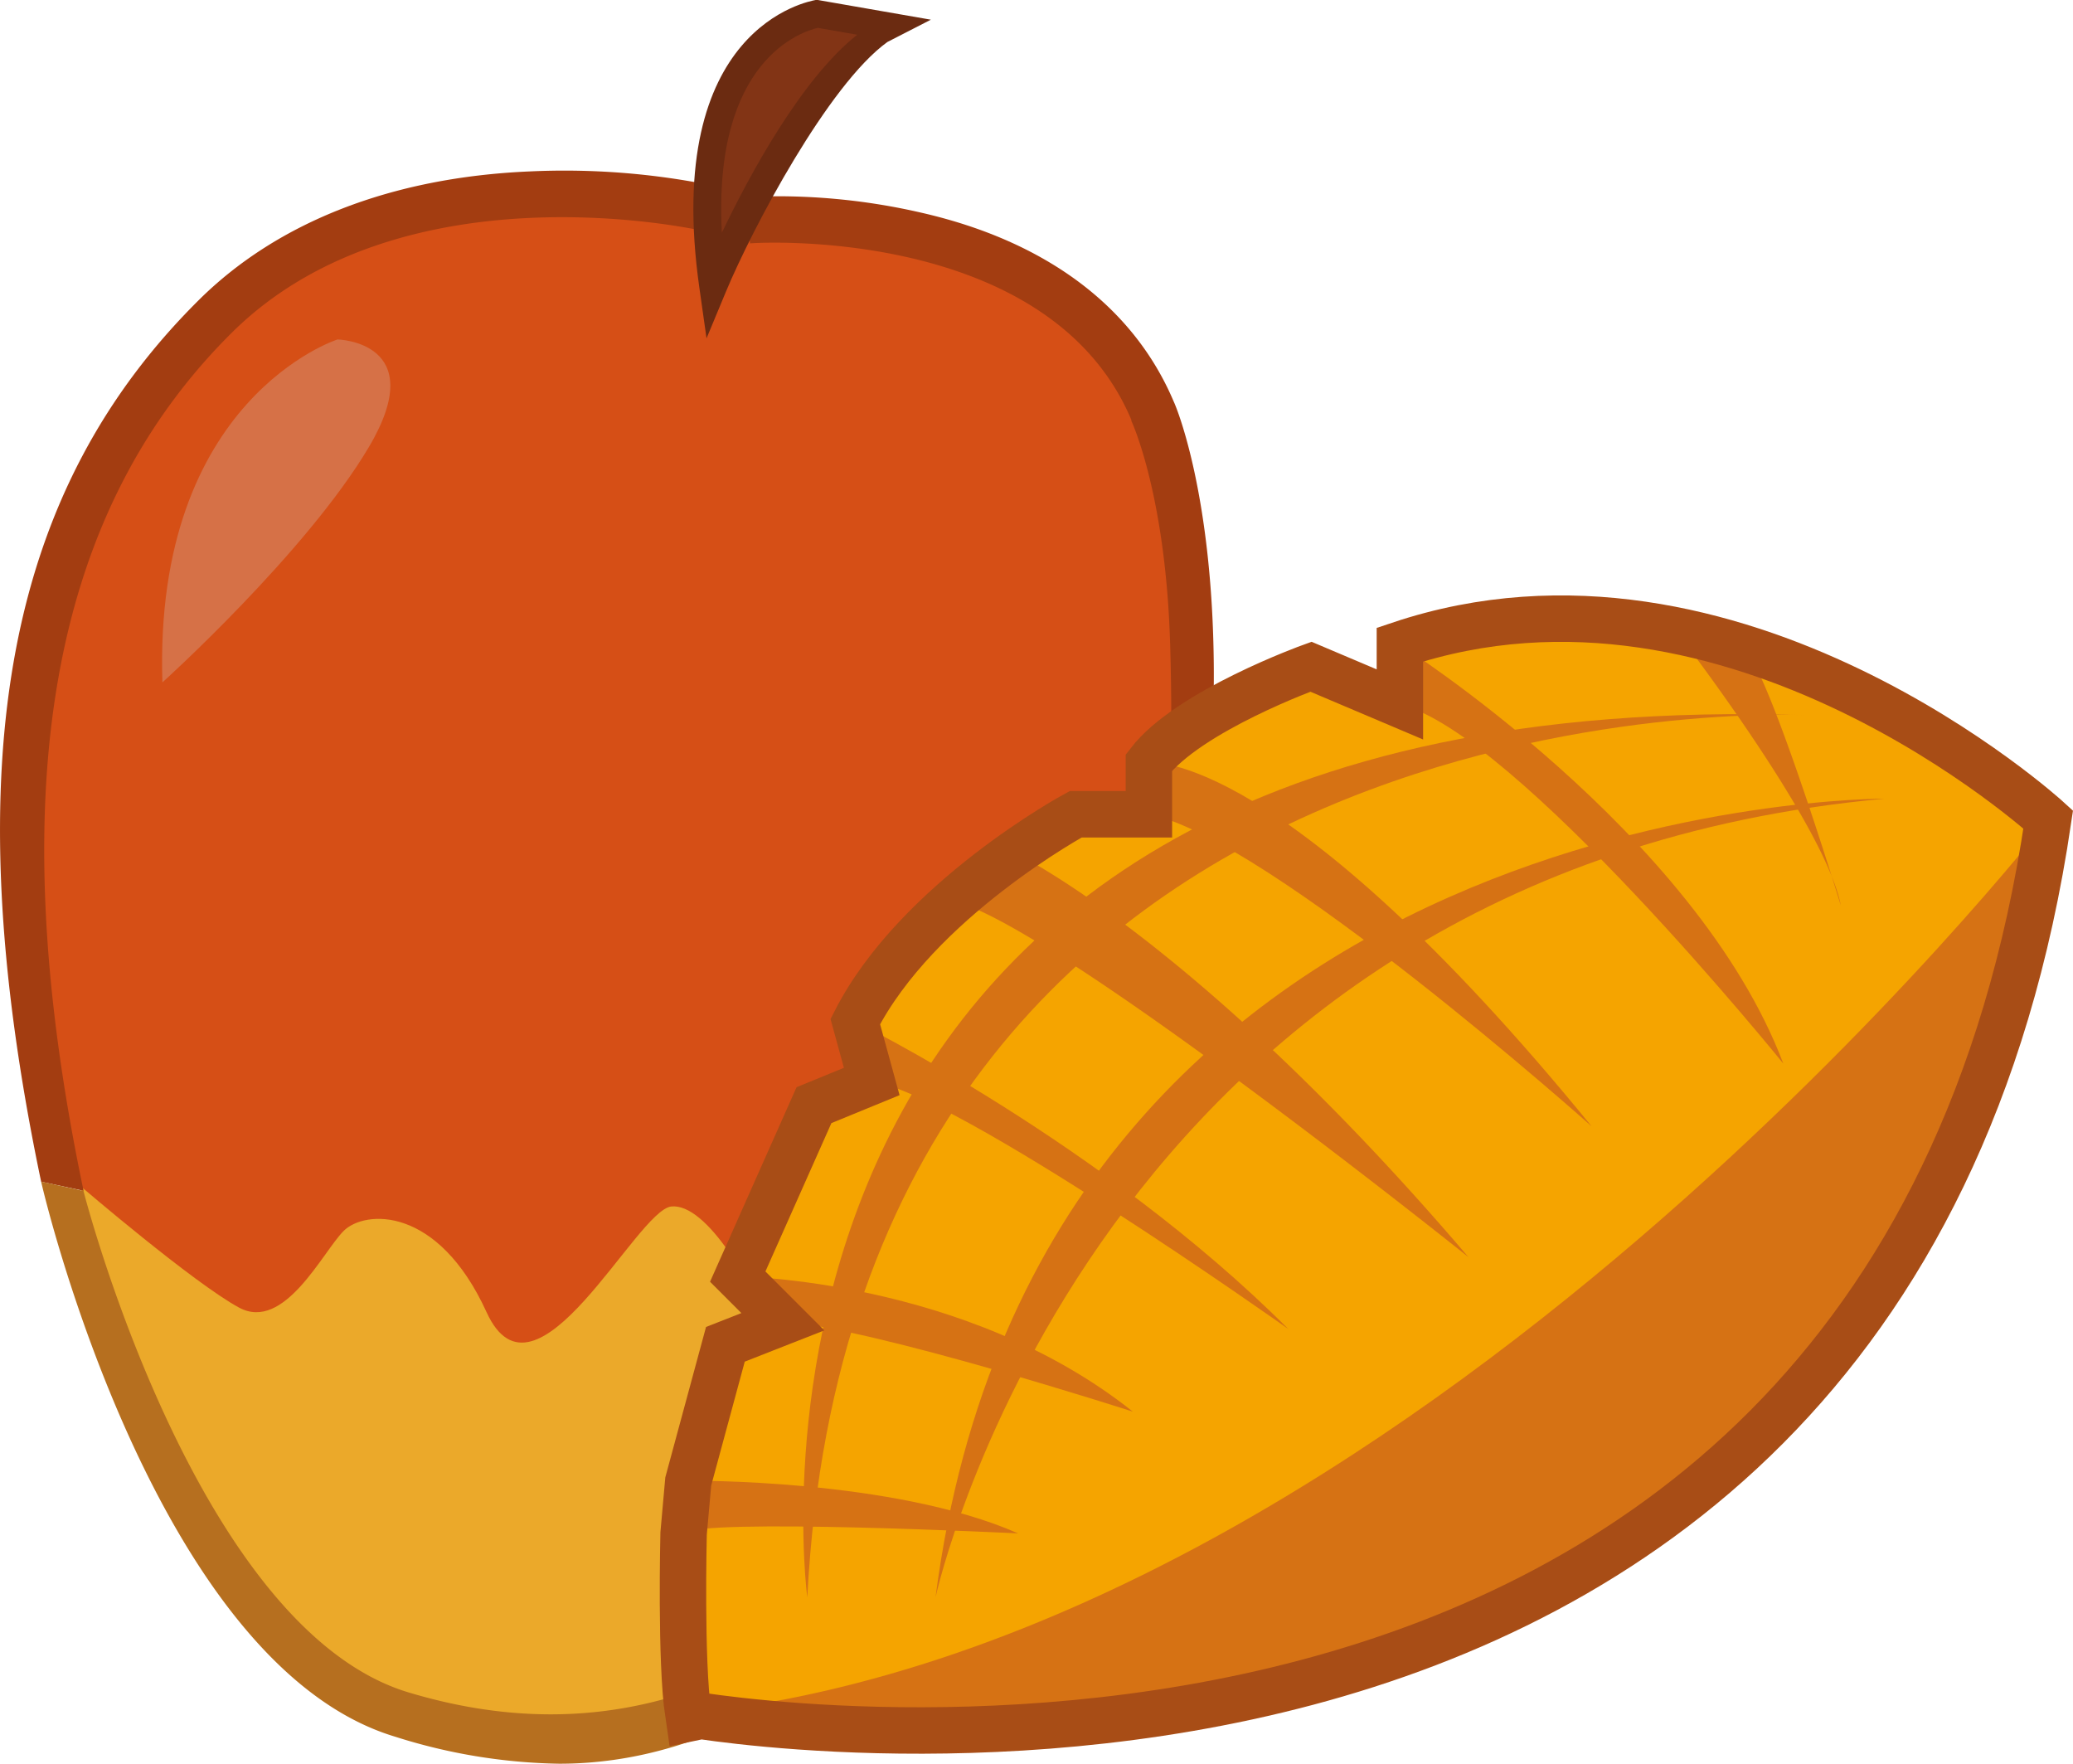 <svg xmlns="http://www.w3.org/2000/svg" viewBox="0 0 223.25 189.91"><defs><style>.cls-1{fill:#d64f16;}.cls-2{fill:#eba92a;}.cls-3{fill:#d67147;}.cls-4{fill:#823415;}.cls-5{fill:#a33d11;}.cls-6{fill:#b66f1f;}.cls-7{fill:#6b2b11;}.cls-8{fill:#f5a400;}.cls-9{fill:#d67214;}.cls-10{fill:none;stroke:#a84d16;stroke-miterlimit:10;stroke-width:5px;}</style></defs><g id="レイヤー_2" data-name="レイヤー 2"><g id="マンゴー"><path class="cls-1" d="M80.56,23.67S41.51,9.78,16.74,40.94,5.47,175.34,49.4,186.22s67.29-43.72,71.32-57.44C132,90.49,146.63,22.92,80.56,23.67Z"/><path class="cls-2" d="M8.65,127.7s12.22,10.47,17.1,13.1,9-6,11.26-8.26,10.13-2.77,15.39,8.75,16.14-11,19.9-11.38,9,8.26,12,16.52,15.77-15.77,20.65-15,4.62,15.69,7.5,16.75c1.41.52-20.75,38.66-48.42,39.49C36.54,188.47,19.34,175.43,8.65,127.7Z"/><path class="cls-3" d="M36.35,36.55S16.51,42.89,17.49,73.48c0,0,15.52-14,22.24-25.35S36.35,36.55,36.35,36.55Z"/><path class="cls-4" d="M76.8,30.8S72.67,8.28,88.06,1.52L96.7,3S85.81,4.9,76.8,30.8Z"/><path class="cls-5" d="M4.43,127.24C-5.26,81,1.2,52.37,21.4,32.32,29.89,23.89,42.2,19.1,57,18.46A80.12,80.12,0,0,1,76.87,20l-1.14,4.87c-.33-.08-32.38-7.34-50.81,11C6.06,54.6-.32,83.79,9,128.22Z"/><path class="cls-5" d="M114,151.59l-1.55-3.43c13.86-36.41,14-63.1,13.58-78.33-.42-16.45-4.15-24.43-4.19-24.51l0-.11c-8.89-21.07-40.74-19.07-41.07-19l-.35-5a69,69,0,0,1,18.88,1.71C112.7,26,122.08,33.06,126.39,43.21,127.39,45.33,141.06,80.58,114,151.59Z"/><path class="cls-6" d="M60.23,189.91A61.17,61.17,0,0,1,42.55,187c-25.68-7.73-37.7-57.83-38.12-59.77l4.56,1c.1.44,12.14,47.12,35,54,18.26,5.49,43.63,4.11,68.46-34.07l1.55,3.43C94.92,181,76,189.91,60.23,189.91Z"/><path class="cls-7" d="M76.09,36.43,75.32,31C71.31,2.83,87.17.14,87.84,0l.24,0,12.17,2.12-4.68,2.4C89.19,9.12,81,24.64,78.19,31.38ZM88.08,3c-1.62.37-11.33,3.34-10.34,22.06,3-6.27,8.59-16.59,14.58-21.32Z"/><path class="cls-8" d="M74.17,184.53s126.89,24.22,146.41-96.29c0,0-37.16-31.46-69.82-18.83v6.44l-9.58-4.06s-10.13,3.06-17.45,10.32v5.57h-7.89S97.75,97,92.11,110l1.77,6.45L87.66,119s-7.86,13.75-8.42,18.25l5.07,5.07-5.07.56S71.17,152.81,74.17,184.53Z"/><path class="cls-9" d="M150.76,69.41s31.85,20.17,41.29,45.11c0,0-28.83-35.67-41.29-38.67Z"/><path class="cls-9" d="M123.73,82.11s14.26-1.75,47.68,39.17c0,0-34.92-31.16-47.68-33.6Z"/><path class="cls-9" d="M109.14,91.76s19.69,9.25,49,43.6c0,0-45.59-36.51-55.77-38.41A81.9,81.9,0,0,1,109.14,91.76Z"/><path class="cls-9" d="M92.11,110s26.74,13.2,46.63,33.1c0,0-36-25.53-44.86-26.65Z"/><path class="cls-9" d="M79.45,137.44S104,137.65,122,152c0,0-27.88-9-37.73-9.71Z"/><path class="cls-9" d="M74.18,159.44s22-.25,35.47,5.67c0,0-34.22-1.69-36,0Z"/><path class="cls-9" d="M180.54,68s16,20.69,17.71,29.51c0,0-7.48-24.49-10.24-27.44A36.9,36.9,0,0,0,180.54,68Z"/><path class="cls-9" d="M194.31,77S92.11,72.1,86.94,172C86.94,172,73.67,73.22,194.31,77Z"/><path class="cls-9" d="M202.94,86s-91-.38-102.19,86C100.75,172,117.72,93.87,202.94,86Z"/><path class="cls-9" d="M220.58,88.24s-68.7,88.22-146.41,96.29C74.17,184.53,200.69,209.12,220.58,88.24Z"/><path class="cls-10" d="M220.58,88.24s-33.78-30.9-69.82-18.83v6.44l-9.58-4.06S128,76.54,123.73,82.11v5.57h-7.89S98.78,96.9,92.11,110l1.77,6.45L87.66,119l-8.21,18.46,4.86,4.86-6.19,2.43-4,14.77-.5,5.61s-.34,13.79.5,19.42C74.17,184.53,202.94,207.62,220.58,88.24Z"/></g></g></svg>
